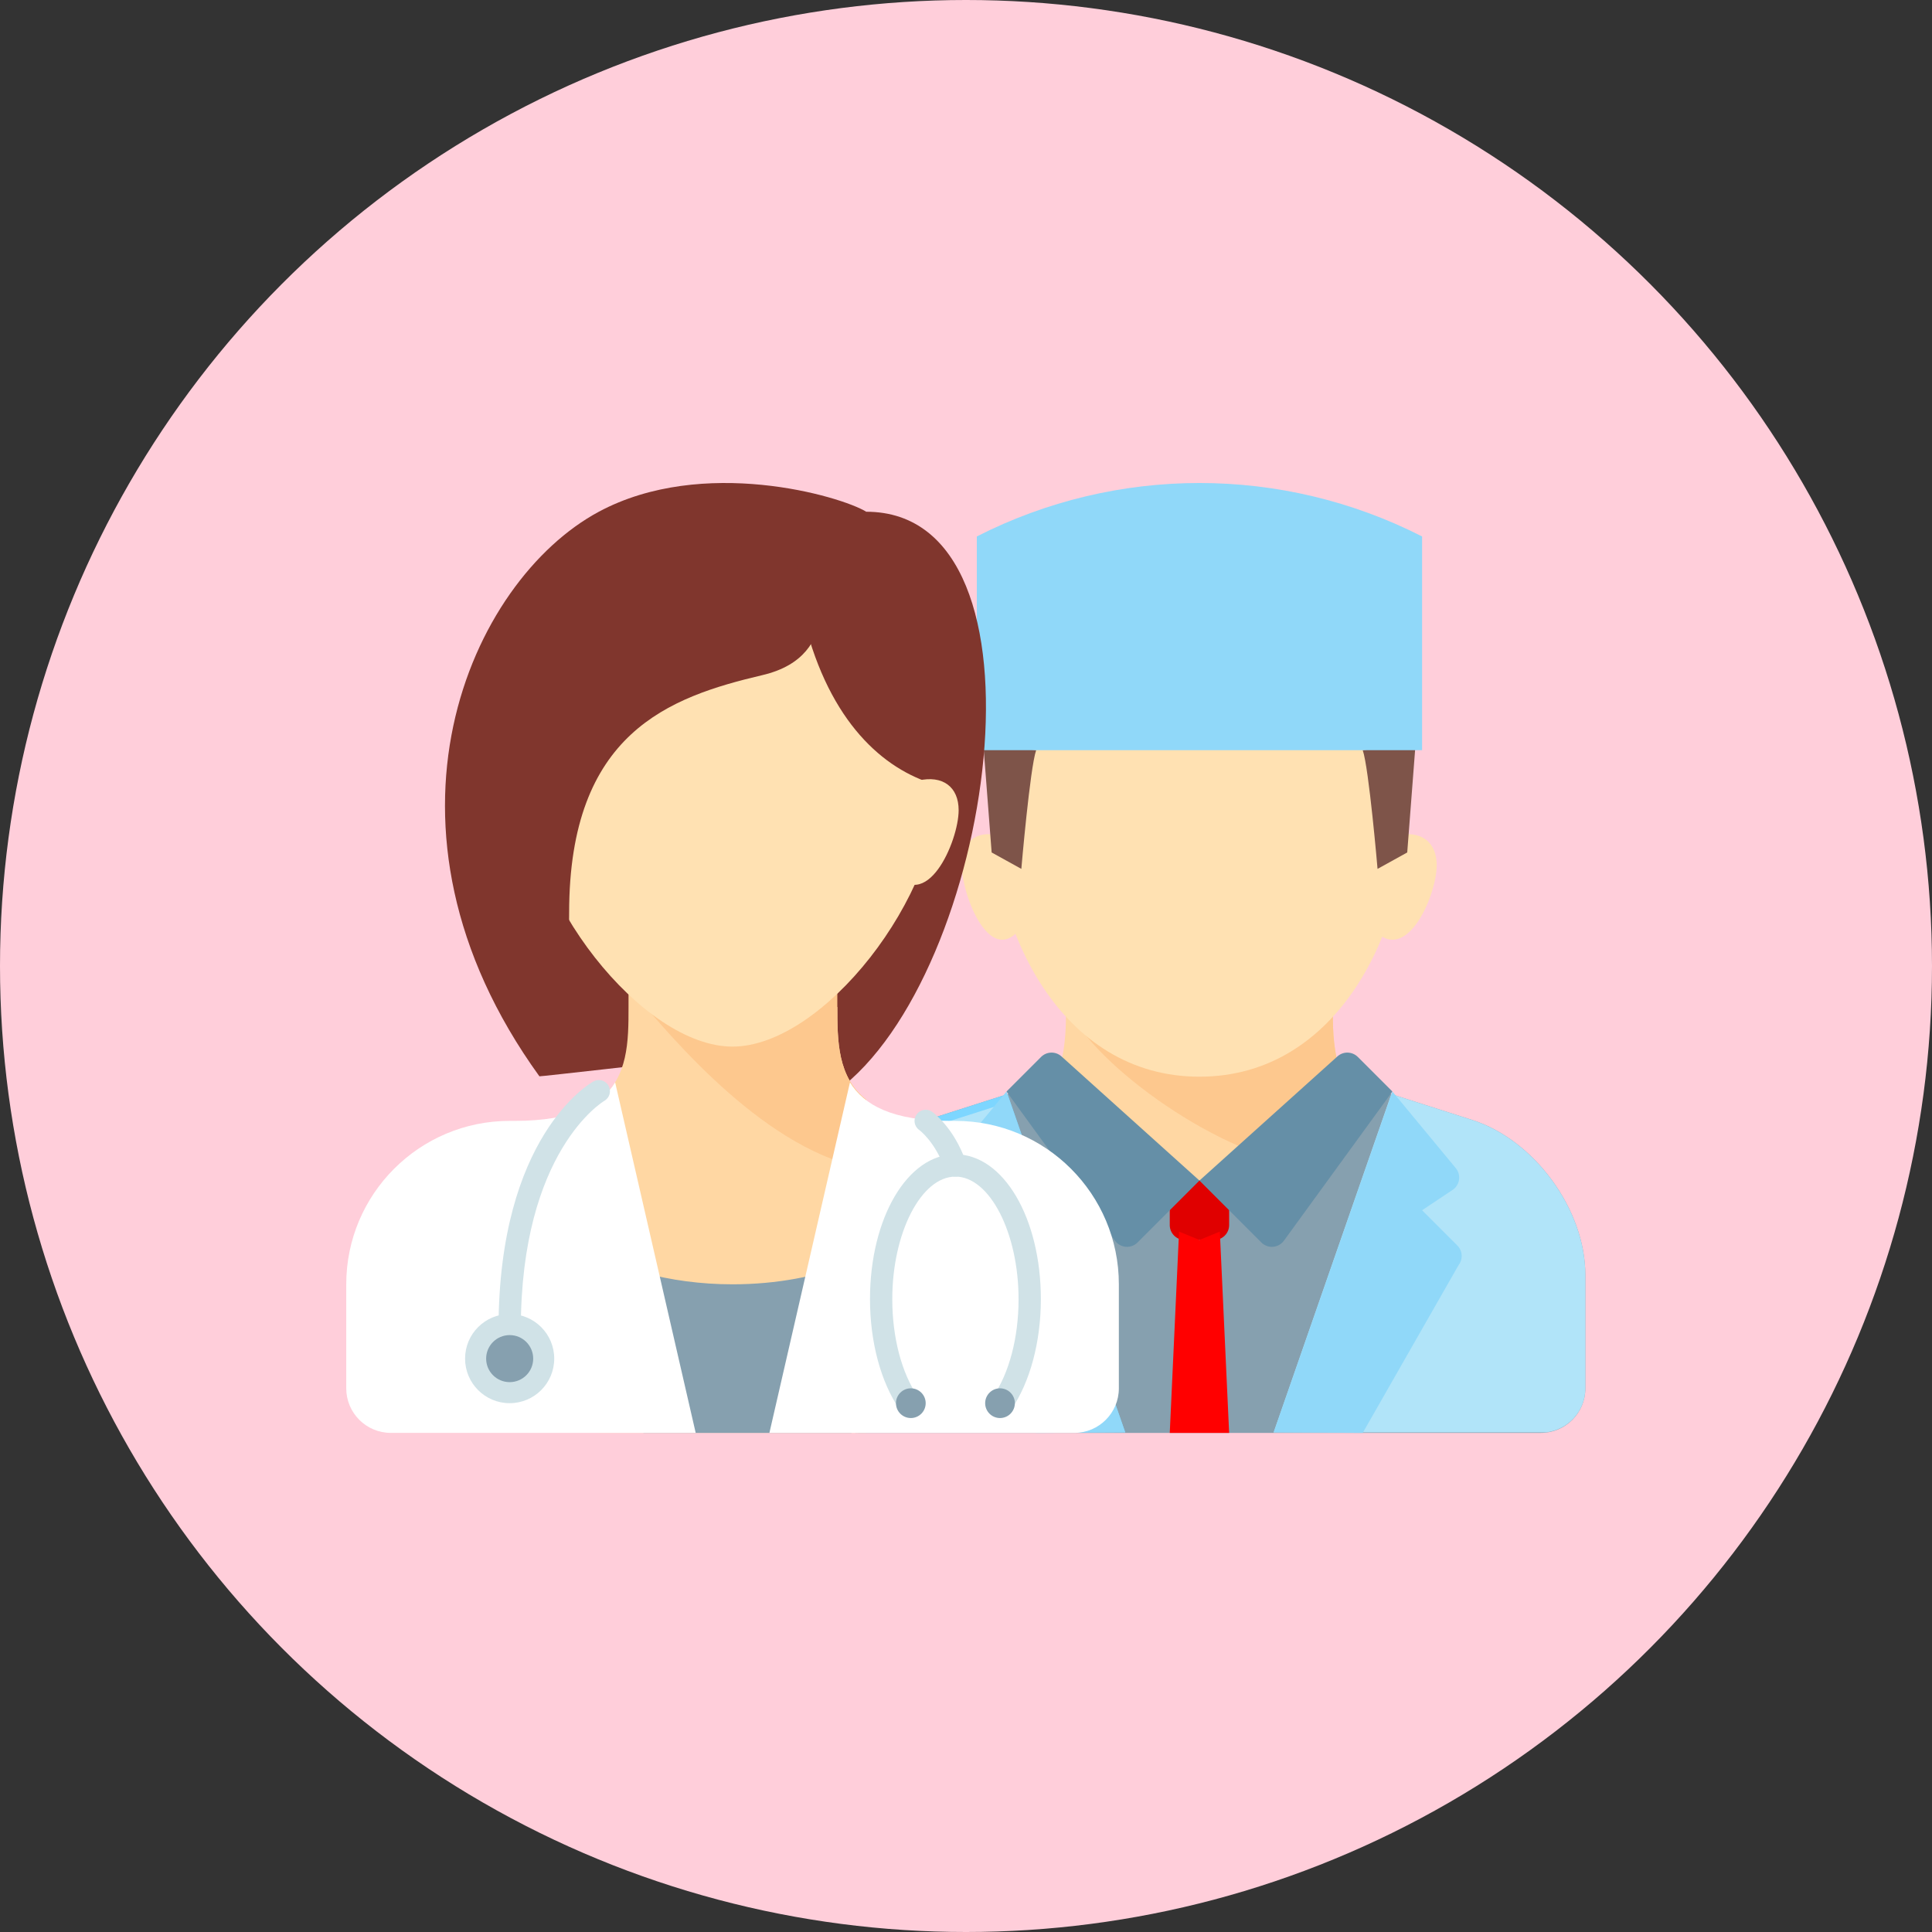 <svg width="120" height="120" viewBox="0 0 120 120" fill="none" xmlns="http://www.w3.org/2000/svg">
<rect x="0" y="0" width="120" height="120" fill="#333333" stroke="none"/>
<circle cx="60" cy="60" r="60" fill="#FFCEDA"/>
<g clip-path="url(#clip0)">
<path d="M64.371 68.466C66.433 67.138 66.202 63.188 66.202 62.266H82.796C82.796 63.188 82.54 67.138 84.602 68.466L74.499 79.781L64.371 68.466Z" fill="#FFD7A3"/>
<path d="M80.953 72.406L84.603 68.466C82.541 67.138 82.797 63.188 82.797 62.266H66.203C67.394 65.689 75.268 71.561 80.953 72.406Z" fill="#FDC88E"/>
<path d="M87.406 50.281C87.406 57.664 83.155 66.875 74.5 66.875C65.845 66.875 61.594 57.664 61.594 50.281C61.594 42.899 67.372 40.141 74.5 40.141C81.628 40.141 87.406 42.899 87.406 50.281Z" fill="#FFE1B2"/>
<path d="M62.026 51.895C60.644 51.549 59.738 52.288 59.738 53.739C59.738 55.659 61.597 60.365 63.55 57.426C65.504 54.487 62.026 51.895 62.026 51.895Z" fill="#FFE1B2"/>
<path d="M86.74 51.895C88.249 51.549 89.237 52.288 89.237 53.739C89.237 55.659 87.208 60.365 85.076 57.426C82.943 54.487 86.74 51.895 86.74 51.895Z" fill="#FFE1B2"/>
<path d="M64.358 46.593C63.974 47.698 63.437 53.968 63.437 53.968L61.593 52.948L61.074 46.19L64.358 46.593Z" fill="#7E5449"/>
<path d="M84.641 46.593C85.025 47.698 85.562 53.968 85.562 53.968L87.406 52.948L87.925 46.19L84.641 46.593Z" fill="#7E5449"/>
<path d="M95.703 89C97.231 89 98.469 87.762 98.469 86.234V79.187C98.469 75.131 95.308 70.8 91.445 69.564L85.677 67.719C82.574 70.091 78.14 73.328 74.5 73.328C70.86 73.328 66.426 70.091 63.323 67.719L57.555 69.564C53.692 70.8 50.531 75.131 50.531 79.187V86.234C50.531 87.762 51.769 89 53.297 89H95.703Z" fill="#86A0AF"/>
<path d="M76.344 76.094C76.344 76.601 75.929 77.016 75.422 77.016H73.578C73.071 77.016 72.656 76.601 72.656 76.094V74.25C72.656 73.743 73.071 73.328 73.578 73.328H75.422C75.929 73.328 76.344 73.743 76.344 74.25V76.094Z" fill="#E00000"/>
<path d="M74.5 82.547C75.009 82.547 75.422 82.134 75.422 81.625C75.422 81.116 75.009 80.703 74.5 80.703C73.991 80.703 73.578 81.116 73.578 81.625C73.578 82.134 73.991 82.547 74.5 82.547Z" fill="#D0D7DC"/>
<path d="M74.5 73.327L70.653 77.174C70.253 77.574 69.589 77.522 69.256 77.064L62.516 67.796L64.663 65.649C65.01 65.302 65.567 65.288 65.931 65.616L74.5 73.327Z" fill="#658FA7"/>
<path d="M74.5 73.327L78.347 77.174C78.747 77.574 79.411 77.522 79.744 77.064L86.484 67.796L84.337 65.649C83.99 65.302 83.433 65.288 83.069 65.616L74.5 73.327Z" fill="#658FA7"/>
<path d="M75.766 76.497L74.5 77.016L73.233 76.497L72.656 89H74.5H76.344L75.766 76.497Z" fill="#FF0000"/>
<path d="M96.028 88.967C97.4 88.805 98.469 87.651 98.469 86.234V79.187C98.469 75.131 95.308 70.801 91.445 69.564L86.418 67.956L79.109 88.967H96.028Z" fill="#B1E4F9"/>
<path d="M57.632 69.803L57.632 69.803L62.426 68.269L69.539 88.717H52.987C51.744 88.563 50.781 87.516 50.781 86.234V79.187C50.781 77.222 51.548 75.175 52.797 73.466C54.045 71.756 55.76 70.402 57.632 69.803Z" fill="#B1E4F9" stroke="#7DD6FF" stroke-width="0.5"/>
<path d="M62.515 67.797L58.594 72.537C58.229 72.957 58.315 73.601 58.778 73.909L60.671 75.172L58.481 77.362C58.152 77.691 58.12 78.213 58.405 78.58L64.359 89L69.89 88.967L62.515 67.797Z" fill="#90D8F9"/>
<path d="M86.485 67.797L90.406 72.537C90.771 72.957 90.684 73.601 90.222 73.909L88.328 75.172L90.518 77.362C90.847 77.691 90.88 78.213 90.594 78.58L84.641 89L79.109 88.967L86.485 67.797Z" fill="#90D8F9"/>
<path d="M88.328 46.594C79.109 46.594 69.891 46.594 60.672 46.594C60.672 41.677 60.672 38.236 60.672 33.32C69.359 28.893 79.641 28.893 88.328 33.32C88.328 38.236 88.328 41.677 88.328 46.594Z" fill="#90D8F9"/>
</g>
<path d="M53.806 31.785L47.346 66.853L51.96 67.775C61.726 60.624 65.918 31.785 53.806 31.785Z" fill="#80362D"/>
<path d="M53.806 31.784C52.191 30.804 43.667 28.314 37.195 31.784C29.235 36.053 22.276 51.318 33.504 66.852C33.52 66.874 41.809 65.929 41.809 65.929L53.806 31.784Z" fill="#80362D"/>
<path d="M52.009 62.547H51.959V60.392H39.039V62.545C39.039 64.654 39.03 66.947 37.193 68.334V88.999H45.499C45.499 88.999 49.848 88.999 53.804 88.999V68.302C52.014 66.912 52.009 64.638 52.009 62.547Z" fill="#FFD7A3"/>
<path d="M45.5 79.771C43.516 79.771 41.643 79.508 39.963 79.051V89H52.883V78.442C50.789 79.278 48.247 79.771 45.5 79.771Z" fill="#86A0AF"/>
<path d="M52.882 72.389C53.218 72.481 53.522 72.53 53.804 72.554V68.303C52.015 66.912 52.009 64.639 52.009 62.548L52.008 62.494V60.339L41.808 60.392L39.039 61.315C40.885 63.392 46.537 70.659 52.882 72.389Z" fill="#FDC88E"/>
<path d="M58.417 48.395C58.417 55.785 51.068 65.006 45.498 65.006C39.928 65.006 32.578 55.785 32.578 48.395C32.578 41.005 38.362 38.244 45.498 38.244C52.633 38.244 58.417 41.005 58.417 48.395Z" fill="#FFE1B2"/>
<path d="M47.347 33.63C46.828 33.63 45.145 34.212 43.769 34.723L43.655 34.553C43.655 34.553 43.465 34.702 43.137 34.961C42.371 35.251 41.81 35.475 41.81 35.475L42.026 35.835C38.523 38.595 30.532 44.908 29.813 45.627C28.89 46.549 35.35 70.094 35.35 56.701C35.35 45.511 41.566 43.295 47.347 41.935C49.961 41.32 50.73 39.782 51.038 38.244C51.346 36.706 48.27 33.63 47.347 33.63Z" fill="#80362D"/>
<path d="M50.113 39.168C51.805 45.243 55.189 47.992 58.361 48.8C60.099 49.242 59.342 43.782 59.342 43.782C59.342 43.782 56.881 37.476 56.573 37.322C56.266 37.168 53.805 31.785 53.805 31.785L48.268 36.399L50.113 39.168Z" fill="#80362D"/>
<path d="M38.207 67.228C37.343 68.633 35.581 69.62 31.965 69.62H31.657C26.051 69.62 21.506 74.165 21.506 79.771V86.231C21.506 87.76 22.745 88.999 24.274 88.999H43.211L38.207 67.228Z" fill="white"/>
<path d="M52.793 67.228C53.657 68.633 55.419 69.62 59.035 69.62H59.343C64.949 69.62 69.494 74.165 69.494 79.771V86.231C69.494 87.76 68.255 88.999 66.726 88.999H47.789L52.793 67.228Z" fill="white"/>
<path d="M31.655 87.154C33.184 87.154 34.424 85.915 34.424 84.386C34.424 82.857 33.184 81.617 31.655 81.617C30.126 81.617 28.887 82.857 28.887 84.386C28.887 85.915 30.126 87.154 31.655 87.154Z" fill="#D0E2E7"/>
<path d="M62.811 87.546L61.67 86.762C62.684 85.287 63.265 83.075 63.265 80.694C63.265 76.567 61.469 73.081 59.343 73.081C57.217 73.081 55.421 76.567 55.421 80.694C55.421 83.075 56.003 85.287 57.017 86.762L55.876 87.546C54.708 85.846 54.037 83.348 54.037 80.694C54.037 75.648 56.368 71.696 59.343 71.696C62.319 71.696 64.65 75.649 64.65 80.694C64.649 83.348 63.979 85.846 62.811 87.546Z" fill="#D0E2E7"/>
<path d="M56.573 88.077C57.083 88.077 57.496 87.664 57.496 87.154C57.496 86.645 57.083 86.231 56.573 86.231C56.063 86.231 55.65 86.645 55.65 87.154C55.65 87.664 56.063 88.077 56.573 88.077Z" fill="#86A0AF"/>
<path d="M62.112 88.077C62.622 88.077 63.035 87.664 63.035 87.154C63.035 86.645 62.622 86.231 62.112 86.231C61.603 86.231 61.19 86.645 61.19 87.154C61.19 87.664 61.603 88.077 62.112 88.077Z" fill="#86A0AF"/>
<path d="M31.657 83.232C31.275 83.232 30.965 82.922 30.965 82.54C30.965 70.581 36.617 67.303 36.858 67.17C37.193 66.983 37.613 67.104 37.799 67.439C37.984 67.771 37.865 68.191 37.533 68.378C37.466 68.417 32.349 71.487 32.349 82.54C32.349 82.922 32.039 83.232 31.657 83.232Z" fill="#D0E2E7"/>
<path d="M31.657 85.847C32.464 85.847 33.118 85.193 33.118 84.386C33.118 83.579 32.464 82.925 31.657 82.925C30.849 82.925 30.195 83.579 30.195 84.386C30.195 85.193 30.849 85.847 31.657 85.847Z" fill="#86A0AF"/>
<path d="M59.341 73.082C59.055 73.082 58.788 72.904 58.688 72.619C58.087 70.915 57.108 70.195 57.098 70.188C56.785 69.969 56.709 69.537 56.928 69.224C57.147 68.911 57.578 68.835 57.892 69.054C57.947 69.092 59.236 70.013 59.993 72.159C60.121 72.519 59.931 72.915 59.571 73.042C59.495 73.069 59.417 73.082 59.341 73.082Z" fill="#D0E2E7"/>
<path d="M57.043 48.48C58.553 48.134 59.543 48.873 59.543 50.326C59.543 52.248 57.512 56.958 55.377 54.017C53.243 51.075 57.043 48.48 57.043 48.48Z" fill="#FFE1B2"/>
<defs>
<clipPath id="clip0">
<rect x="45" y="30" width="59" height="59" fill="white"/>
</clipPath>
</defs>
</svg>
